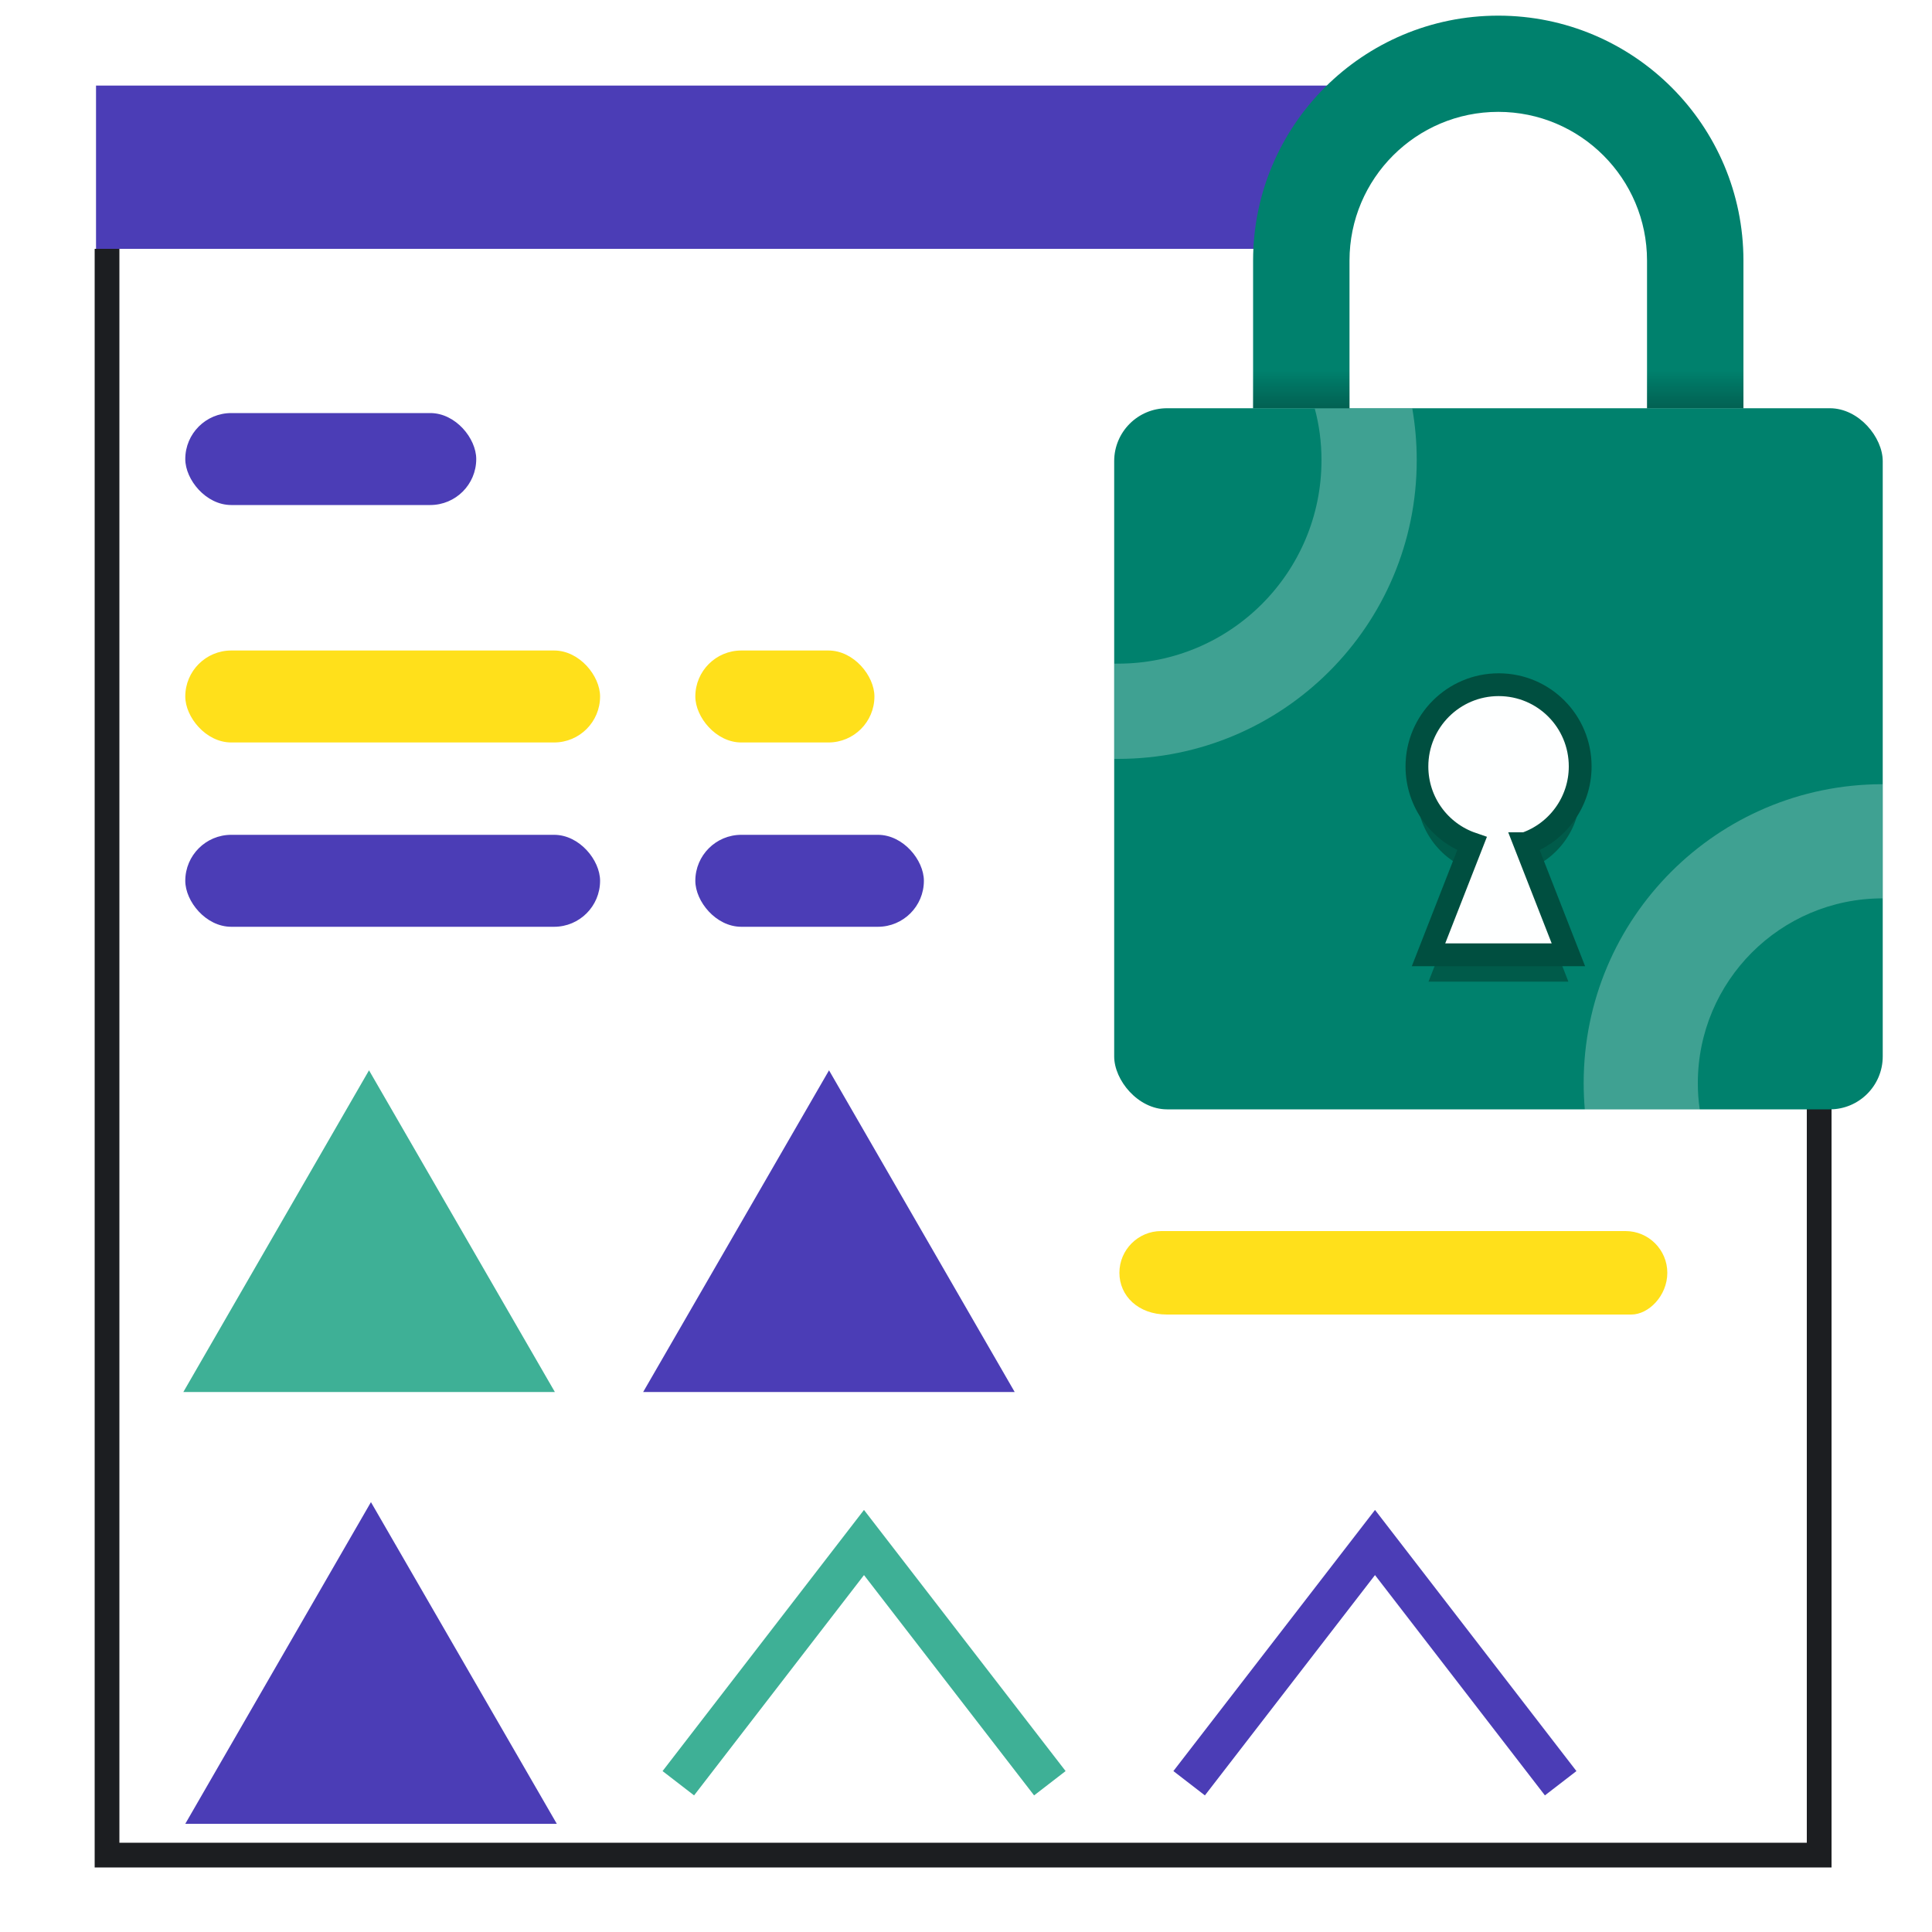 <?xml version="1.0" encoding="UTF-8"?><svg id="a" xmlns="http://www.w3.org/2000/svg" xmlns:xlink="http://www.w3.org/1999/xlink" viewBox="0 0 100 100"><defs><style>.f{fill:#00816d;}.g{fill:#4b3db6;}.h{fill:#ffe01b;}.i{stroke:#4b3db6;}.i,.j,.k,.l{stroke-miterlimit:10;}.i,.j,.l{fill:none;}.i,.l{stroke-width:2.06px;}.m{fill:#3eb096;}.n{fill:url(#d);}.o{fill:url(#e);}.j{stroke:#1c1e21;stroke-width:1.28px;}.k{filter:url(#b);stroke:#004f40;stroke-width:1.18px;}.k,.p{fill:#feffff;}.p{opacity:.25;}.q{fill:#005b4a;}.l{stroke:#3eb096;}</style><filter id="b" filterUnits="userSpaceOnUse"><feOffset dx="0" dy="2.33"/><feGaussianBlur result="c" stdDeviation="1.67"/><feFlood flood-color="#000" flood-opacity="1"/><feComposite in2="c" operator="in"/><feComposite in="SourceGraphic"/></filter><linearGradient id="d" x1="852.18" y1="1181.94" x2="852.18" y2="1171.91" gradientTransform="translate(-764.43 -1160.96)" gradientUnits="userSpaceOnUse"><stop offset="0" stop-color="#000" stop-opacity="0"/><stop offset=".73" stop-color="#231f20"/></linearGradient><linearGradient id="e" x1="872.56" x2="872.56" gradientTransform="translate(-805.2 -1160.96)" xlink:href="#d"/></defs><polyline class="j" points="94.16 45.59 94.16 96.02 5.54 96.02 5.54 12.88"/><polygon class="g" points="67.36 12.88 4.97 12.88 4.97 4.43 71.28 4.43 67.36 12.88"/><g><rect class="g" x="9.59" y="21.38" width="15.06" height="4.76" rx="2.38" ry="2.38"/><rect class="h" x="9.59" y="33.67" width="21.47" height="4.76" rx="2.38" ry="2.38"/><rect class="h" x="35.99" y="33.67" width="9.27" height="4.76" rx="2.38" ry="2.38"/><rect class="g" x="9.59" y="43.21" width="21.47" height="4.76" rx="2.38" ry="2.38"/><rect class="g" x="35.99" y="43.21" width="11.83" height="4.76" rx="2.38" ry="2.38"/></g><g><polygon class="m" points="19.1 55.4 9.49 72.05 28.72 72.05 19.1 55.4"/><polygon class="g" points="42.91 55.4 33.29 72.05 52.52 72.05 42.91 55.4"/><polygon class="g" points="19.2 77.75 9.59 94.4 28.82 94.4 19.2 77.75"/><polyline class="l" points="54.34 92.3 44.72 79.84 35.11 92.3"/><polyline class="i" points="80.78 92.3 71.17 79.84 61.55 92.3"/><path class="h" d="M84.44,68.04h-24.04c-1.49,0-2.46-.97-2.46-2.16h0c0-1.19,.97-2.16,2.16-2.16h24.04c1.19,0,2.16,.97,2.16,2.16h0c0,1.19-.97,2.16-1.86,2.16Z"/></g><g><rect class="f" x="57.67" y="21.13" width="39.78" height="36.29" rx="2.74" ry="2.74"/><path class="q" d="M78.93,45.06l2.25,5.75h-7.24l2.25-5.75c-1.66-.57-2.85-2.14-2.85-4,0-2.33,1.89-4.23,4.23-4.23s4.22,1.89,4.22,4.23c0,1.85-1.19,3.43-2.85,4Z"/><path class="k" d="M78.93,41.34l2.25,5.75h-7.24l2.25-5.75c-1.66-.57-2.85-2.14-2.85-4,0-2.33,1.89-4.23,4.23-4.23s4.22,1.89,4.22,4.23c0,1.85-1.19,3.43-2.85,4Z"/><path class="p" d="M97.44,40.59v5.91c-5.28,0-9.56,4.28-9.56,9.56,0,.47,.03,.92,.1,1.37h-5.95c-.04-.45-.06-.91-.06-1.37,0-8.54,6.92-15.46,15.46-15.47Z"/><path class="p" d="M73.33,23.82c0,8.54-6.92,15.46-15.46,15.46-.07,0-.13,0-.2,0v-4.93c.07,0,.13,0,.2,0,5.82,0,10.53-4.72,10.53-10.53,0-.93-.12-1.83-.35-2.68h5.05c.15,.87,.23,1.77,.23,2.68Z"/><path class="f" d="M90.24,13.49v7.65h-4.99v-7.65c0-4.25-3.45-7.7-7.7-7.7s-7.7,3.45-7.7,7.7v7.65h-4.99v-7.65c0-7,5.68-12.68,12.69-12.68s12.69,5.68,12.69,12.68Z"/><rect class="n" x="85.26" y="19.04" width="4.99" height="2.1" transform="translate(175.5 40.17) rotate(180)"/><rect class="o" x="64.87" y="19.04" width="4.99" height="2.1" transform="translate(134.72 40.17) rotate(180)"/></g></svg>
